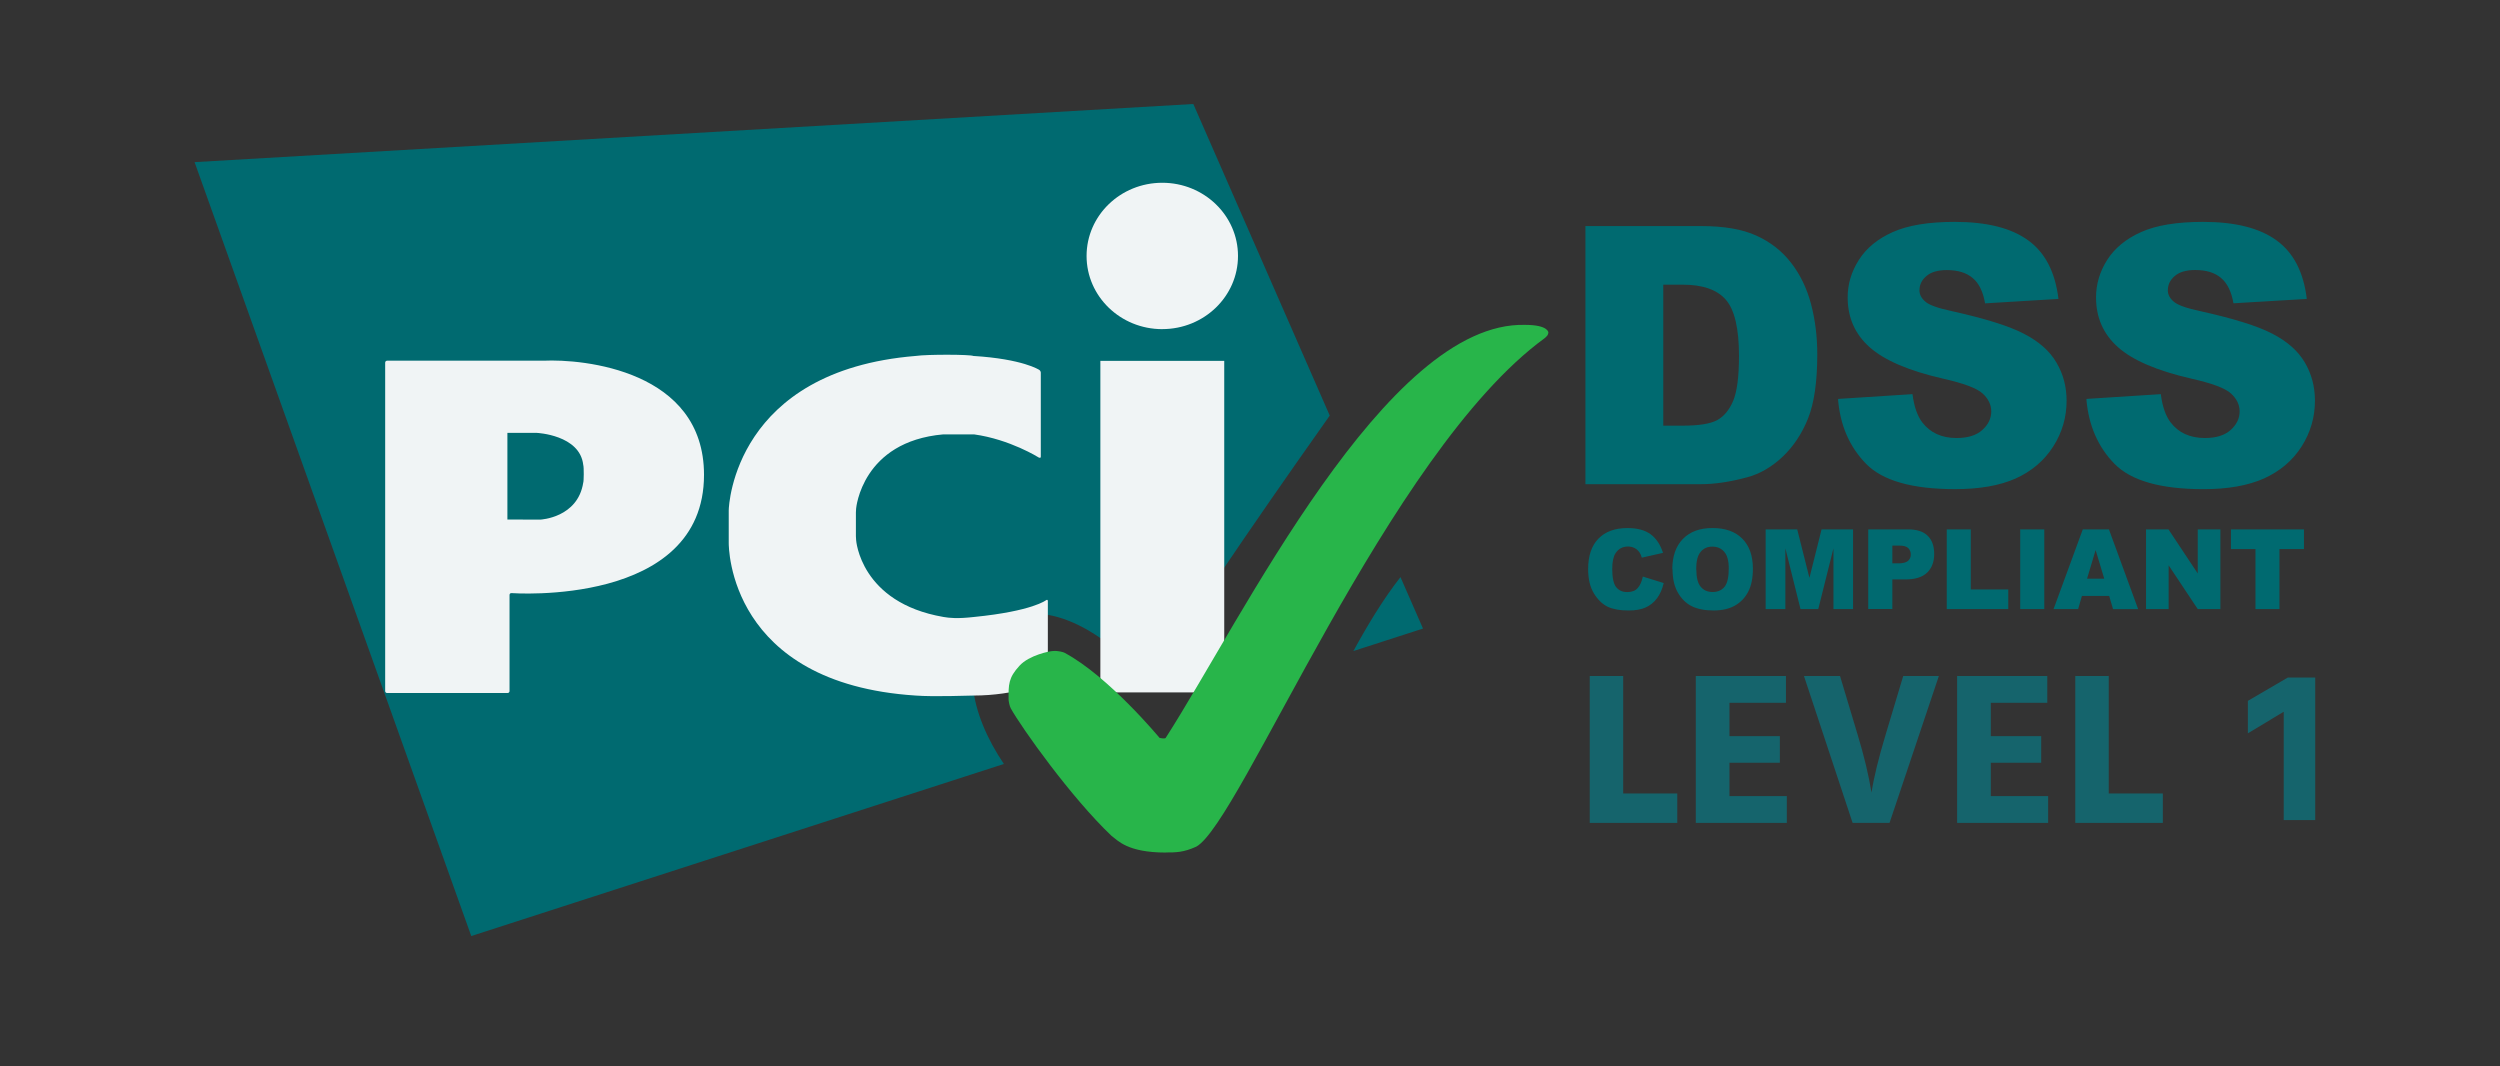 <svg width="197" height="84" viewBox="0 0 197 84" fill="none" xmlns="http://www.w3.org/2000/svg">
<rect x="0" y="0" width="197" height="84" fill="#333333" stroke="none"/>
<path fill-rule="evenodd" clip-rule="evenodd" d="M129.442 45.43L131.101 45.944C130.989 46.42 130.814 46.819 130.576 47.139C130.338 47.46 130.04 47.703 129.682 47.866C129.328 48.027 128.877 48.107 128.329 48.107C127.663 48.107 127.118 48.01 126.694 47.815C126.275 47.614 125.911 47.264 125.603 46.764C125.297 46.265 125.145 45.625 125.145 44.844C125.145 43.805 125.413 43.007 125.951 42.45C126.492 41.891 127.255 41.611 128.24 41.611C129.011 41.611 129.618 41.771 130.059 42.093C130.502 42.414 130.831 42.905 131.046 43.565L129.374 43.944C129.317 43.752 129.256 43.613 129.191 43.526C129.086 43.377 128.957 43.264 128.804 43.186C128.651 43.106 128.48 43.066 128.29 43.066C127.862 43.066 127.533 43.242 127.304 43.595C127.131 43.859 127.045 44.273 127.045 44.835C127.045 45.533 127.148 46.011 127.355 46.269C127.563 46.527 127.854 46.656 128.227 46.656C128.59 46.656 128.863 46.553 129.046 46.346C129.234 46.14 129.369 45.838 129.453 45.442L129.442 45.43ZM131.778 44.86C131.778 43.835 132.057 43.037 132.614 42.466C133.17 41.895 133.946 41.609 134.941 41.609C135.96 41.609 136.746 41.891 137.299 42.453C137.852 43.013 138.128 43.799 138.128 44.811C138.128 45.545 138.007 46.147 137.764 46.617C137.526 47.085 137.179 47.451 136.723 47.715C136.269 47.975 135.703 48.105 135.026 48.105C134.337 48.105 133.766 47.993 133.312 47.769C132.864 47.545 132.499 47.188 132.216 46.698C131.936 46.21 131.796 45.599 131.796 44.864L131.778 44.86ZM133.67 44.868C133.67 45.502 133.784 45.958 134.013 46.235C134.242 46.512 134.555 46.65 134.949 46.65C135.355 46.65 135.67 46.514 135.894 46.24C136.116 45.967 136.226 45.48 136.226 44.78C136.226 44.188 136.109 43.758 135.873 43.487C135.641 43.211 135.326 43.074 134.928 43.074C134.545 43.074 134.238 43.211 134.009 43.487C133.776 43.76 133.66 44.217 133.66 44.86L133.67 44.868ZM139.131 41.716H141.621L142.583 45.537L143.539 41.716H146.021V47.995H144.476V43.208L143.279 47.995H141.88L140.687 43.208V47.995H139.133V41.717L139.131 41.716ZM147.216 41.716H150.363C151.048 41.716 151.56 41.883 151.9 42.217C152.243 42.551 152.414 43.026 152.414 43.642C152.414 44.275 152.228 44.77 151.854 45.126C151.483 45.481 150.917 45.659 150.154 45.659H149.117V47.99H147.216V41.709L147.216 41.716ZM149.117 44.393H149.581C149.946 44.393 150.202 44.329 150.35 44.2C150.497 44.069 150.571 43.902 150.571 43.7C150.571 43.502 150.507 43.335 150.379 43.198C150.251 43.061 150.01 42.992 149.657 42.992H149.116V44.391L149.117 44.393ZM153.408 41.716H155.298V46.449H158.251V47.995H153.404V41.717L153.408 41.716ZM159.196 41.716H161.09V47.995H159.192V41.717L159.196 41.716ZM166.214 46.959H164.055L163.757 47.995H161.821L164.123 41.718H166.185L168.486 48H166.508L166.206 46.966L166.214 46.959ZM165.815 45.601L165.135 43.344L164.459 45.601H165.807H165.815ZM169.108 41.716H170.876L173.182 45.19V41.716H174.967V47.995H173.182L170.889 44.547V47.996H169.108V41.716V41.716ZM175.799 41.716H181.553V43.267H179.621V47.995H177.731V43.268H175.799V41.717V41.716Z" fill="#006A70"/>
<path fill-rule="evenodd" clip-rule="evenodd" d="M106.651 51.301L112.133 49.53L110.358 45.477C109.038 47.143 107.737 49.304 106.65 51.297L106.651 51.301ZM104.783 32.746L94.033 8.195L15.332 12.776L37.135 73.76L79.106 60.2C76.443 56.266 75.46 51.59 78.543 49.305C81.999 46.748 87.195 49.706 90.534 53.912C93.739 48.392 102.726 35.653 104.784 32.747L104.783 32.746Z" fill="#006A70"/>
<path fill-rule="evenodd" clip-rule="evenodd" d="M91.589 25.934C94.883 25.934 97.554 23.353 97.554 20.168C97.554 16.983 94.88 14.402 91.588 14.402C88.292 14.402 85.622 16.984 85.622 20.17C85.622 23.356 88.292 25.937 91.588 25.937L91.589 25.934ZM86.709 28.436H96.47V54.561H86.709V28.437V28.436ZM81.889 36.06C81.957 36.102 82.015 36.068 82.015 35.986V29.367C82.015 29.283 81.957 29.182 81.885 29.143C81.885 29.143 80.604 28.287 76.698 28.049C76.488 27.931 73.086 27.913 72.145 28.049C57.949 29.216 57.424 39.743 57.424 40.224V42.78C57.424 43.092 57.424 53.855 72.145 54.809C73.582 54.92 76.4 54.809 76.698 54.809C80.088 54.809 82.435 53.761 82.435 53.761C82.507 53.727 82.57 53.636 82.57 53.553V47.358C82.57 47.273 82.515 47.243 82.444 47.286C82.444 47.286 81.389 48.156 76.757 48.617C75.442 48.767 74.821 48.699 74.346 48.617C67.777 47.484 67.462 42.551 67.462 42.551C67.454 42.469 67.445 42.335 67.445 42.254V40.372C67.445 40.29 67.454 40.157 67.462 40.075C67.462 40.075 67.903 34.788 74.342 34.228H76.749C79.592 34.62 81.873 36.063 81.873 36.063L81.889 36.06ZM30.352 54.457C30.352 54.54 30.416 54.608 30.497 54.608H40.005C40.086 54.608 40.151 54.54 40.151 54.46V46.877C40.151 46.797 40.217 46.733 40.298 46.736C40.298 46.736 55.476 47.861 55.476 37.417C55.476 29.176 45.953 28.273 42.818 28.423C42.755 28.428 30.499 28.423 30.499 28.423C30.419 28.423 30.352 28.494 30.352 28.575V54.458L30.352 54.457ZM39.983 40.943V34.112H42.309C42.309 34.112 45.695 34.269 45.959 36.628C46.022 36.813 46.005 37.967 45.959 38.032C45.527 40.808 42.587 40.944 42.587 40.944L39.991 40.94L39.983 40.943Z" fill="#F0F4F5"/>
<path fill-rule="evenodd" clip-rule="evenodd" d="M91.859 67.174C92.652 67.174 93.259 67.174 94.262 66.718C97.728 64.85 109.393 35.648 121.697 26.665C121.769 26.608 121.871 26.524 121.93 26.438C122.009 26.32 122.012 26.199 122.012 26.199C122.012 26.199 122.012 25.601 120.187 25.601C109.233 25.295 97.843 48.832 91.858 58.144C91.782 58.248 91.371 58.144 91.371 58.144C91.371 58.144 87.36 53.292 83.874 51.432C83.802 51.394 83.403 51.269 82.992 51.299C82.719 51.299 81.098 51.63 80.342 52.453C79.451 53.417 79.468 53.959 79.477 55.135C79.481 55.23 79.54 55.621 79.649 55.819C80.501 57.348 84.395 62.833 87.582 65.859C88.078 66.221 88.83 67.181 91.862 67.181L91.859 67.174Z" fill="#28B54A"/>
<path fill-rule="evenodd" clip-rule="evenodd" d="M124.932 17.814H134.046C135.843 17.814 137.293 18.063 138.393 18.563C139.504 19.063 140.421 19.78 141.143 20.715C141.865 21.648 142.389 22.735 142.714 23.976C143.038 25.216 143.201 26.529 143.201 27.915C143.201 30.088 142.957 31.777 142.47 32.983C141.992 34.176 141.324 35.181 140.466 35.996C139.608 36.8 138.687 37.335 137.703 37.602C136.358 37.969 135.139 38.153 134.046 38.153H124.932V17.807L124.932 17.814ZM131.067 22.422V33.543H132.567C133.85 33.543 134.762 33.4 135.303 33.112C135.845 32.817 136.268 32.309 136.574 31.588C136.88 30.857 137.033 29.677 137.033 28.049C137.033 25.894 136.689 24.419 136.001 23.624C135.315 22.829 134.177 22.431 132.587 22.431H131.057L131.067 22.422ZM144.869 31.433L150.703 31.059C150.829 32.032 151.085 32.772 151.472 33.28C152.102 34.104 153.005 34.516 154.181 34.516C155.057 34.516 155.729 34.308 156.197 33.892C156.673 33.467 156.911 32.976 156.911 32.419C156.911 31.894 156.684 31.423 156.23 31.007C155.777 30.591 154.73 30.199 153.089 29.832C150.398 29.212 148.479 28.388 147.331 27.361C146.174 26.336 145.596 25.027 145.596 23.434C145.596 22.39 145.89 21.405 146.478 20.481C147.072 19.548 147.961 18.818 149.145 18.29C150.338 17.753 151.967 17.484 154.034 17.484C156.568 17.484 158.498 17.971 159.826 18.944C161.158 19.908 161.952 21.445 162.207 23.555L156.424 23.904C156.27 22.988 155.943 22.322 155.445 21.906C154.955 21.49 154.277 21.282 153.412 21.282C152.698 21.282 152.161 21.439 151.799 21.755C151.435 22.062 151.253 22.437 151.253 22.879C151.253 23.203 151.402 23.494 151.699 23.753C151.987 24.023 152.673 24.274 153.757 24.506C156.439 25.1 158.358 25.703 159.512 26.314C160.677 26.917 161.521 27.668 162.045 28.566C162.58 29.465 162.847 30.469 162.847 31.58C162.847 32.886 162.494 34.09 161.789 35.192C161.083 36.294 160.099 37.132 158.836 37.705C157.576 38.265 155.985 38.544 154.063 38.544C150.686 38.544 148.347 37.879 147.046 36.547C145.744 35.215 145.008 33.522 144.837 31.467L144.869 31.433ZM164.437 31.433L170.271 31.059C170.397 32.032 170.653 32.772 171.04 33.28C171.67 34.104 172.573 34.516 173.749 34.516C174.625 34.516 175.297 34.308 175.765 33.892C176.243 33.467 176.483 32.976 176.483 32.419C176.483 31.894 176.256 31.423 175.802 31.007C175.349 30.591 174.302 30.199 172.661 29.832C169.97 29.212 168.051 28.388 166.903 27.361C165.746 26.336 165.168 25.027 165.168 23.434C165.168 22.39 165.461 21.405 166.046 20.481C166.642 19.548 167.531 18.818 168.713 18.29C169.903 17.753 171.532 17.484 173.602 17.484C176.136 17.484 178.066 17.971 179.393 18.944C180.729 19.908 181.523 21.445 181.775 23.555L175.996 23.899C175.839 22.984 175.513 22.318 175.017 21.902C174.53 21.485 173.852 21.277 172.984 21.277C172.27 21.277 171.733 21.435 171.371 21.751C171.007 22.058 170.825 22.434 170.825 22.879C170.825 23.203 170.974 23.494 171.271 23.753C171.559 24.023 172.245 24.274 173.329 24.506C176.011 25.098 177.93 25.699 179.087 26.31C180.249 26.913 181.093 27.663 181.619 28.562C182.151 29.46 182.417 30.465 182.417 31.576C182.417 32.882 182.066 34.086 181.363 35.188C180.658 36.29 179.672 37.128 178.406 37.702C177.146 38.264 175.556 38.546 173.635 38.546C170.258 38.546 167.919 37.878 166.617 36.544C165.318 35.212 164.581 33.519 164.408 31.464L164.437 31.433Z" fill="#006A70"/>
<path d="M132.169 64.844H125.271V53.268H127.907V62.526H132.169V64.844Z" fill="#15646C"/>
<path d="M140.801 64.844H133.629V53.268H140.733V55.38H136.282V58.008H140.253V60.104H136.282V62.732H140.801V64.844Z" fill="#15646C"/>
<path d="M148.896 64.844H145.986L142.152 53.268H144.994L146.38 57.888C146.882 59.537 147.247 61.06 147.475 62.457C147.658 61.266 148.029 59.743 148.588 57.888L149.974 53.268H152.782L148.896 64.844Z" fill="#15646C"/>
<path d="M161.394 64.844H154.222V53.268H161.326V55.38H156.876V58.008H160.847V60.104H156.876V62.732H161.394V64.844Z" fill="#15646C"/>
<path d="M170.431 64.844H163.533V53.268H166.169V62.526H170.431V64.844Z" fill="#15646C"/>
<path d="M182.439 64.622H179.957V56.085L177.133 57.786V55.227L180.282 53.389H182.439V64.622Z" fill="#15646C"/>
</svg>
